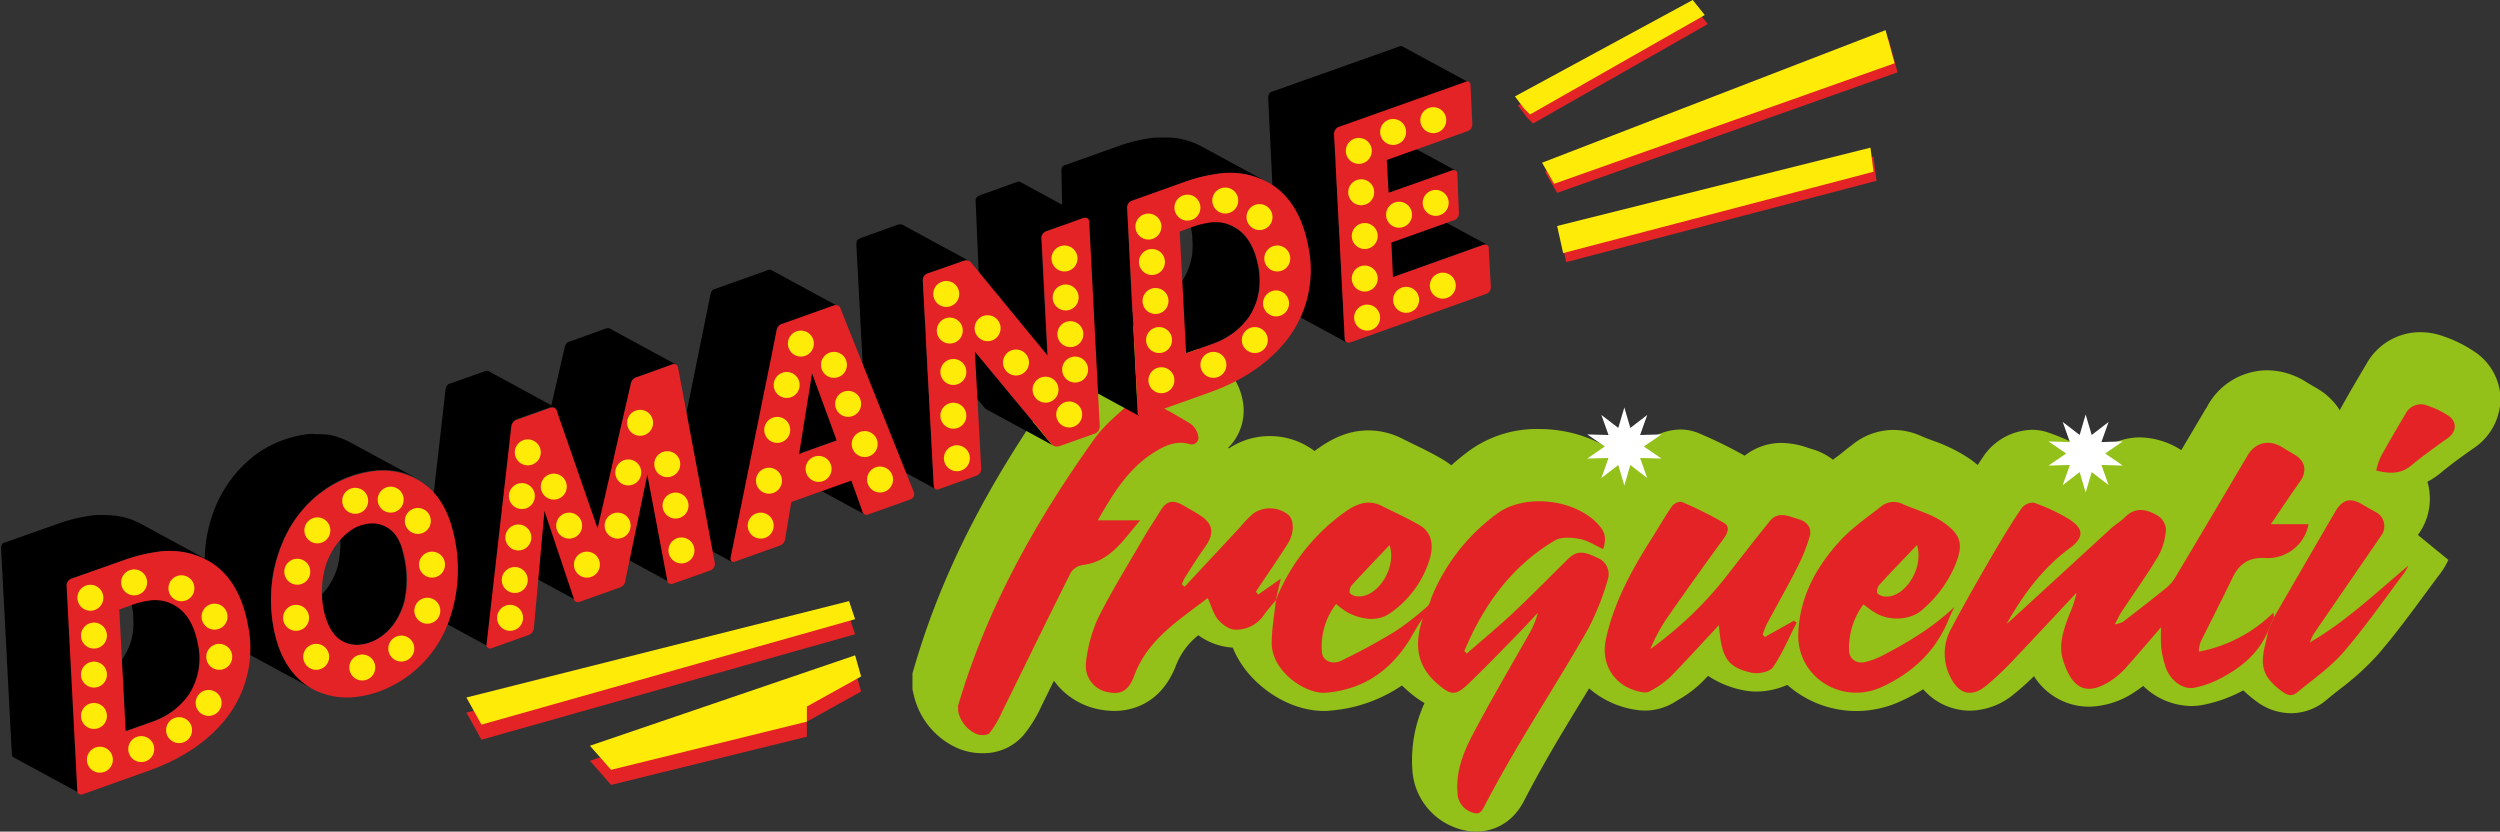 <svg xmlns="http://www.w3.org/2000/svg" viewBox="0 0 553.15 184"><rect x="0" y="0" width="553.15" height="184" fill="#333333" stroke="none"/><title>title.it</title><polygon points="341.86 38 417.86 8.67 419.86 16 344.53 42.67 341.86 38" fill="#e42326"/><polygon points="345.2 52 346.53 58 415.2 40 414.53 34.67 345.2 52" fill="#e42326"/><polyline points="339.2 27.33 377.86 5.33 375.2 2 335.86 23.33 337.86 26" fill="#e42326"/><polygon points="341.2 36 417.2 6.67 419.2 14 343.86 40.67 341.2 36" fill="#ffeb08"/><polygon points="344.53 50 345.86 56 414.53 38 413.86 32.67 344.53 50" fill="#ffeb08"/><polyline points="338.53 25.33 377.2 3.33 374.53 0 335.2 21.33 337.2 24" fill="#ffeb08"/><path d="M547.5,77.81a28.91,28.91,0,0,0-6.89-3.41,15.06,15.06,0,0,0-5.07-.9,13.58,13.58,0,0,0-11.87,6.9c-1.73,2.92-3.75,6.32-5.68,9.81-0.11.19-.18,0.38-0.28,0.57a14.53,14.53,0,0,0-5.05-4.84l-0.22-.13c-0.66-.38-1.32-0.76-2-1.18a16.28,16.28,0,0,0-8.82-2.7,15.17,15.17,0,0,0-13.38,8.24c-0.18.27-.36,0.55-0.51,0.81l-5.09,8.61-0.12-.07a17.45,17.45,0,0,0-9-2.74,14.46,14.46,0,0,0-9.9,3.92l-0.57-.37a50.29,50.29,0,0,0-9.69-4.57,10.88,10.88,0,0,0-3.75-.66A13.38,13.38,0,0,0,439,100.76c-0.47.69-.94,1.4-1.42,2.13-0.52-.44-1.06-0.87-1.66-1.3a35.17,35.17,0,0,0-8.38-4.14c-0.92-.35-1.79-0.67-2.52-1A14.84,14.84,0,0,0,419,95.13a14.38,14.38,0,0,0-9,3.15c-0.67.53-1.35,1-2,1.56s-1.6,1.23-2.43,1.88a14.08,14.08,0,0,0-4.9-2.43l-0.6-.19A18.15,18.15,0,0,0,394.22,98a13.07,13.07,0,0,0-8.19,2.83,99.44,99.44,0,0,0-10-4.91,10.54,10.54,0,0,0-4.26-.89,12.84,12.84,0,0,0-10.14,5.37c-0.5.72-1,1.43-1.41,2.14-4.82-4.79-12.08-7.62-19.71-7.62a25.51,25.51,0,0,0-15.13,4.59,53.28,53.28,0,0,0-4.27,3.45,16.28,16.28,0,0,0-1.87-1.29c-2.18-1.29-4.31-2.33-6.37-3.33-0.84-.41-1.68-0.82-2.52-1.24a16.61,16.61,0,0,0-7.59-1.87c-5.12,0-9,2.42-11.91,4.56A16.34,16.34,0,0,0,281,96.49a16.18,16.18,0,0,0-9,2.66h-0.32a11.21,11.21,0,0,0,.77-0.82A11.63,11.63,0,0,0,275,88.86a14.28,14.28,0,0,0-6.32-9.6c-3.47-2.14-7.08-4.13-10.73-5.93a12.22,12.22,0,0,0-5.44-1.22A12.82,12.82,0,0,0,244,75.24l-1.69,1.49A50.53,50.53,0,0,0,234,85.29c-15.61,21.87-25.69,41.68-31.71,62.34l-0.4,1.37v3.53l0.27,1.15a17,17,0,0,0,9.6,11.81,13.64,13.64,0,0,0,5.58,1.16,11.72,11.72,0,0,0,9-3.85,28.74,28.74,0,0,0,4.07-6.53l0.13-.27,2.65-5.38a16.1,16.1,0,0,0,9.64,6.26,17.89,17.89,0,0,0,3.78.42c3,0,10.23-1,13.69-10.33a15.93,15.93,0,0,1,4.84-6.42,14.33,14.33,0,0,0,7.61,2.74,21.69,21.69,0,0,0,4.74,7.07c4.33,4.35,10.08,6.94,15.38,6.94h0c0.45,0,.9,0,1.33-0.06a32.8,32.8,0,0,0,16-5.58c0.43,0.43.87,0.83,1.3,1.2a22.35,22.35,0,0,0,3.69,2.7,30.25,30.25,0,0,0-2.7,14.66A14.54,14.54,0,0,0,321.68,183a13,13,0,0,0,5,1c2.11,0,7.37-.67,10.54-6.83,2.17-4.22,4.68-8.73,7.68-13.78,1.91-3.22,3.91-6.49,5.84-9.66l0.86-1.42a20.32,20.32,0,0,0,10.92,4.82,11.75,11.75,0,0,0,1.48.09,12.58,12.58,0,0,0,6.63-1.93l0.79-.49a25,25,0,0,0,5.13-3.84l1.38-1.42a21.49,21.49,0,0,0,7.34,3.09,14.54,14.54,0,0,0,3.33.38,17.19,17.19,0,0,0,6.86-1.47,23.11,23.11,0,0,0,15.25,5.78h0a23.47,23.47,0,0,0,9.82-2.16,44.61,44.61,0,0,0,5-2.65,13.77,13.77,0,0,0,10.34,4.73,15.48,15.48,0,0,0,9.71-3.64c1.62-1.29,3.13-2.67,4.46-4a14.36,14.36,0,0,0,12.23,6.76h0a18.79,18.79,0,0,0,10.42-3.51q0.78-.51,1.52-1.08a15.47,15.47,0,0,0,10.64,4.44,14,14,0,0,0,3-.33,31.93,31.93,0,0,0,7.59-2.65l0.91-.48a28.81,28.81,0,0,0,2.82,2.37,12.86,12.86,0,0,0,7.73,2.69,12.16,12.16,0,0,0,7.92-3c0.92-.77,1.87-1.52,2.82-2.27a59.53,59.53,0,0,0,8.51-7.72c3.7-4.29,7-8.77,10.21-13.12,1.21-1.65,2.43-3.3,3.65-4.91a15.83,15.83,0,0,0,1.64-2.75l0.08-.16-6.74-5.51,0.3-.44a13.43,13.43,0,0,0,2-10.59c-0.06-.25-0.14-0.49-0.21-0.74a17.48,17.48,0,0,0,3-2c2.38-2,4.91-3.79,7.3-5.47a13.27,13.27,0,0,0,5.88-10.89A12.79,12.79,0,0,0,547.5,77.81Z" fill="#93c019" fill-rule="evenodd"/><path d="M211.91,156.42c6.32-21.69,17.21-41.08,30.24-59.32,2.29-3.2,5.53-5.75,8.5-8.43a3.21,3.21,0,0,1,2.89-.36c3.38,1.66,6.69,3.49,9.89,5.46a4.35,4.35,0,0,1,1.7,2.73,1.49,1.49,0,0,1-2,1.73c-2.6-.72-4.89.16-7,1.39-6.13,3.52-9.68,9.26-13.23,15.51h9.38c-3.71,4.26-6.54,9.14-12.76,9.89a3.83,3.83,0,0,0-2.61,1.71c-5.15,10.24-10.15,20.55-15.22,30.83a21.38,21.38,0,0,1-2.78,4.66c-0.46.53-2.09,0.53-2.91,0.16a7.11,7.11,0,0,1-4-5v-0.93Z" fill="#e42326" fill-rule="evenodd"/><path d="M282.25,132.85a44,44,0,0,1,14.55-19c2.78-2.08,5.55-3.64,9.06-1.85,2.78,1.41,5.65,2.68,8.32,4.26s3,4.39,2.21,7.26a22.43,22.43,0,0,1-8.77,12.12c-2.85,2-6.17,1.45-9.23,0a18.62,18.62,0,0,1-2.76-2,15.28,15.28,0,0,0-3.12,10.82c0.17,1.71,2.23,2.7,4.25,1.73a131.68,131.68,0,0,0,12.13-6.62A63.65,63.65,0,0,0,316,134a4,4,0,0,0,.6-1.48,43.18,43.18,0,0,1,14.71-18.92c6.17-4.48,17.29-3.17,22.4,2.53,1.5,1.68,1.75,3,1,5.36-1.72-.78-3.38-1.91-5.17-2.24s-4.11-.51-5.54.35c-9.62,5.71-15.77,14.35-20,24.44l0.54,0.55c3.45-3,7-5.93,10.33-9.06,4.05-3.8,7.93-7.77,11.89-11.67,2-2,3.34-2.06,6.7-.42a3.84,3.84,0,0,1,2.28,4.8,58.06,58.06,0,0,1-4.32,10.86c-4.82,8.5-10.09,16.75-15.08,25.16-2.79,4.7-5.47,9.46-8,14.31-0.79,1.53-1.49,1.66-2.85,1.1a4.59,4.59,0,0,1-3-4.29c-0.39-4.75,1.33-9,3.44-13,3.85-7.28,8-14.37,12.08-21.55a20.81,20.81,0,0,0,2.28-5.27c-1.66,1.76-3.29,3.56-5,5.29-3.51,3.58-7,7.2-10.62,10.65-2.75,2.6-3.82,2.21-6.64-.22-4.81-4.14-5.05-9-3.21-14.56-0.48.76-1,1.52-1.45,2.29s-1,1.73-1.49,2.57c-4.3,6.84-10.25,11-18.5,11.69-4.59.39-12-4.82-12-10.92,0-3.2.6-6.4,0.93-9.6Zm25.2-12.24c-2.91,3.07-5.65,5.91-8.3,8.81a2.08,2.08,0,0,0-.5,1.79,2.49,2.49,0,0,0,1.78.74C304.73,132.27,309.12,125.7,307.45,120.61Z" fill="#e42326" fill-rule="evenodd"/><path d="M501.9,139.45c-2.12,5.23-6.25,8.45-11.07,10.9a22,22,0,0,1-5.21,1.8c-2.6.57-5.54-1.62-6.52-4.74a22.57,22.57,0,0,1-.93-4.27,40.84,40.84,0,0,1,0-4.37c-2.69,3.11-5.24,6.13-7.88,9.06a16.52,16.52,0,0,1-3.14,2.71c-5.5,3.62-8.69,1.89-10.69-4.52-1.06-3.41.17-6.86,1.43-10.12a25.08,25.08,0,0,0,1.57-4.76c-4.69,5-9.34,10-14.08,15a62.72,62.72,0,0,1-6.07,5.69c-3.15,2.51-5.87,1.71-7.68-1.87a11.26,11.26,0,0,1,0-10.68c3-5.73,6.24-11.31,9.47-16.9,2-3.38,4-6.72,6.21-9.94a3.17,3.17,0,0,1,2.67-1.22,40.54,40.54,0,0,1,7.78,3.63c3.38,2.14,3.38,4.1.2,6.43-6,4.42-10.33,10.29-14,16.79,0.57-.5,1.14-1,1.7-1.5q10.66-9.77,21.32-19.55c1-.93,2.25-1.64,3.23-2.62,2.41-2.42,5-1.64,7.34-.22a3.89,3.89,0,0,1,1.69,3,14.22,14.22,0,0,1-1.68,5.82c-2.52,4.23-5.41,8.24-8.13,12.35-0.5.75-.86,1.58-1.52,2.81a6.92,6.92,0,0,0,1.82-.57c3.24-2.49,6.46-5,9.63-7.56a8.74,8.74,0,0,0,1.94-2.28q7.63-12.78,15.18-25.6c0.2-.33.43-0.64,0.61-1,1.71-3.28,4.93-4.1,8.07-2.07,0.84,0.54,1.71,1,2.57,1.54,2.35,1.36,2.77,3.67,1.21,5.87-2.13,3-4.17,6.07-6.5,9.49h8.35a9.17,9.17,0,0,1-9.58,7.48c-3.8-.18-5.82,1.39-7.32,4.52-2.29,4.76-4.72,9.46-7.05,14.2a8.36,8.36,0,0,0-.31,2A32,32,0,0,0,503,135.56l0.13,1Z" fill="#e42326" fill-rule="evenodd"/><path d="M380.33,138.32c-3.76,4-7.26,7.9-10.93,11.63a22.44,22.44,0,0,1-4.14,2.89,2.47,2.47,0,0,1-1.5.36c-6.06-.78-9.73-5.79-8.44-11.75,1.73-8,5.57-15.11,9.94-22,1.57-2.46,3-5,4.66-7.41a2.58,2.58,0,0,1,2.15-1,86.89,86.89,0,0,1,9.41,4.67c1.32,0.78.84,2.16-.06,3.4-4.3,5.91-8.57,11.86-12.73,17.87a40.38,40.38,0,0,0-3.55,6.65A83,83,0,0,0,381.6,128c3.32-4.24,6.59-8.53,10-12.71,1.89-2.33,4.27-1,6.4-.4,1.83,0.51,3,2,2.39,3.88a40.28,40.28,0,0,1-2.73,6.79c-2.16,4.25-4.53,8.4-6.78,12.6a18.86,18.86,0,0,0-.86,2.25l0.47,0.53,6.41-3.59,0.63,0.4c-1.71,3.34-3.16,6.85-5.26,9.91-0.71,1-3.25,1.53-4.7,1.19C382.17,147.63,380.89,145.55,380.33,138.32Z" fill="#e42326" fill-rule="evenodd"/><path d="M282.32,132.77c-0.91,1.12-1.89,2.19-2.71,3.37a7.43,7.43,0,0,1-6.35,3.18c-1.3,0-2.89-1.2-3.81-2.3s-1.46-3-2.23-4.71c-6.33,4.9-13.26,9.1-16.26,17.19-1.29,3.47-3,4.25-6,3.62a5.93,5.93,0,0,1-4.7-6.3,32.25,32.25,0,0,1,2.67-10c3.12-6.24,6.84-12.19,10.34-18.24,1.08-1.86,2.33-3.63,3.43-5.48,1.33-2.22,2.71-2.62,5-1.34,1.27,0.72,2.54,1.44,3.76,2.22,3,1.9,3.29,4.05,1.2,7-1.57,2.19-3,4.48-4.45,6.75a11.81,11.81,0,0,0-.72,1.57l0.63,0.5,12.22-13.11a29,29,0,0,1,2.87-3,6.47,6.47,0,0,1,7.86.24c1.32,1.23,1.34,4.05-.2,6.47-2.27,3.56-4.68,7-7,10.53l0.53,0.61,5-3.5c-0.36,1.52-.75,3.16-1.14,4.79Z" fill="#e42326" fill-rule="evenodd"/><path d="M412.3,133.73A16.1,16.1,0,0,0,409.13,144c0.09,1.85,1.62,2.94,3.62,2.47a16.61,16.61,0,0,0,3.87-1.47c5.61-2.93,11-6.15,15.79-10.68-0.47,1-1,2.06-1.41,3.11-2.89,6.86-8,11.52-14.65,14.58-8.93,4.08-18.81-2.31-18.46-11.81,0.29-8.18,4-14.82,9.29-20.59,2.64-2.85,5.93-5.11,9-7.53a4.43,4.43,0,0,1,4.78-.56c3.06,1.36,6.48,2.22,9.14,4.13,4.08,2.92,4.33,5.1,2.34,9.77a26.39,26.39,0,0,1-7.33,9.67c-2.56,2.19-7.28,2.33-10.21.47C414.08,135.09,413.31,134.47,412.3,133.73Zm11.86-13.15c-2.93,3.08-5.6,5.82-8.17,8.64a2.4,2.4,0,0,0-.66,2,2.7,2.7,0,0,0,2,.78C421.52,132.13,425.74,125.66,424.16,120.58Z" fill="#e42326" fill-rule="evenodd"/><path d="M501.9,139.45l1.25-2.89c4.5-7.77,9-15.57,13.52-23.31,1.73-2.92,3.46-3.21,6.33-1.46,0.85,0.52,1.74,1,2.61,1.49a3.49,3.49,0,0,1,1.35,5.08c-4.86,7.11-9.75,14.2-14.62,21.3a8.91,8.91,0,0,0-1.25,2.48c8-4.66,14.66-11,21.77-17a12.18,12.18,0,0,1-.89,1.62c-4.44,5.88-8.65,12-13.46,17.54-2.91,3.38-6.75,6-10.2,8.87-1.07.9-2,.8-3.27-0.11-4.11-3-5.08-5.36-3.89-10.28C501.42,141.7,501.65,140.57,501.9,139.45Z" fill="#e42326" fill-rule="evenodd"/><path d="M525.76,104.11a17.26,17.26,0,0,1,1-3.06c1.78-3.21,3.64-6.38,5.52-9.54a3.81,3.81,0,0,1,5-1.69A19,19,0,0,1,541.76,92c2,1.41,1.75,3.62-.26,5-2.69,1.9-5.37,3.84-7.91,5.93C531.25,104.91,528.75,104.85,525.76,104.11Z" fill="#e42326" fill-rule="evenodd"/><polygon points="461.47 91.71 462.81 96.24 466.55 93.36 464.96 97.81 469.68 97.67 465.79 100.34 469.68 103.01 464.96 102.88 466.55 107.33 462.81 104.45 461.47 108.97 460.14 104.45 456.4 107.33 457.98 102.88 453.26 103.01 457.16 100.34 453.26 97.67 457.98 97.81 456.4 93.36 460.14 96.24 461.47 91.71" fill="#fff"/><polygon points="359.4 90.16 360.73 94.68 364.47 91.81 362.89 96.25 367.61 96.12 363.71 98.79 367.61 101.46 362.89 101.33 364.47 105.77 360.73 102.89 359.4 107.42 358.06 102.89 354.32 105.77 355.9 101.33 351.19 101.46 355.08 98.79 351.19 96.12 355.9 96.25 354.32 91.81 358.06 94.68 359.4 90.16" fill="#fff"/><g style="isolation:isolate"><path d="M329,54.14l-14.75-8h0L314.07,46h0a0.79,0.79,0,0,0-.28,0l-0.18,0-17.24,6.15-0.83-15.9,11.75,6.39,14.17-5,0.17,0a0.79,0.79,0,0,1,.44.08l-14.75-8h0l-0.13,0h0a0.72,0.72,0,0,0-.26,0l-0.17,0-11.31,4-0.21-4a1.37,1.37,0,0,1,.05-0.43l0-.09a1.82,1.82,0,0,1,.18-0.4l0,0a1.69,1.69,0,0,1,.31-0.36h0a1.25,1.25,0,0,1,.39-0.23l28.17-10,0.2-.05a0.71,0.71,0,0,1,.25,0,0.6,0.6,0,0,1,.16.06l-14.75-8h0l-0.11,0h0a0.69,0.69,0,0,0-.25,0l-0.2.05-28.17,10-0.1,0-0.18.1-0.12.09h0l-0.13.14-0.12.16,0,0.06,0,0-0.06.1a1.79,1.79,0,0,0-.11.23s0,0,0,.07l0,0.08a1.39,1.39,0,0,0-.05.43L282.79,67a0.93,0.93,0,0,0,.45.79l14.75,8a0.94,0.94,0,0,1-.45-0.79l-1-20.06,11.69,6.36,20.15-7.19,0.18,0a0.8,0.8,0,0,1,.28,0A0.7,0.7,0,0,1,329,54.14Z"/><path d="M249.46,45.49a1.68,1.68,0,0,1,.17-0.39l0,0a1.66,1.66,0,0,1,.3-0.36l0,0a1.37,1.37,0,0,1,.42-0.24l11.51-4.11A36.52,36.52,0,0,1,269,38.51c0.62-.09,1.23-0.14,1.83-0.18l0.54,0q0.65,0,1.29,0l0.56,0q0.75,0,1.49.13l0.25,0c0.56,0.08,1.12.2,1.66,0.33L277.21,39c0.31,0.09.61,0.18,0.91,0.29l0.59,0.23c0.29,0.12.58,0.24,0.86,0.37s0.62,0.29.92,0.45l-14.75-8-0.6-.31-0.32-.14c-0.29-.13-0.58-0.26-0.87-0.37l-0.58-.22c-0.31-.11-0.62-0.2-0.93-0.29l-0.4-.12-0.15,0c-0.55-.14-1.1-0.25-1.67-0.33l-0.23,0q-0.74-.1-1.51-0.13l-0.55,0q-0.64,0-1.3,0l-0.54,0c-0.6,0-1.21.09-1.83,0.18a36.52,36.52,0,0,0-7.12,1.83l-11.51,4.11-0.11,0-0.2.11-0.11.09h0l0,0-0.13.13-0.12.15,0,0.06,0,0,0,0.07a1.72,1.72,0,0,0-.1.22s0,0.06,0,.1l0,0.1a1.45,1.45,0,0,0,0,.42L235,45.29l-9.29-5.05h0l-0.14-.05h0a0.81,0.81,0,0,0-.3,0l-0.22.06-8.33,3-0.11,0-0.2.12-0.11.09,0,0,0,0-0.14.14-0.12.16,0,0.06,0,0-0.06.09a2,2,0,0,0-.1.23s0,0.07,0,.1l0,0.1a1.43,1.43,0,0,0,0,.46L217,70.66l14.75,8-1.34-25.83a1.37,1.37,0,0,1,0-.46l0-.1a1.79,1.79,0,0,1,.18-0.42l0,0a1.78,1.78,0,0,1,.32-0.37l0,0a1.45,1.45,0,0,1,.42-0.25l3.82-1.36L237,83.27a1,1,0,0,0,.43.8L247,89.29l5.16,2.81a1,1,0,0,1-.43-0.8l-1-19.51,11.7,6.37,5.78-2.06c0.52-.19,1-0.41,1.54-0.64l0.19-.08,0.29-.15,0.74-.38,0.51-.29,0.71-.45,0.32-.2h0l0.12-.09a16,16,0,0,0,1.41-1.11l0.09-.07,0.22-.23c0.27-.25.53-0.52,0.78-0.79l0.19-.19c0.06-.07.11-0.14,0.17-0.21,0.2-.23.39-0.47,0.57-0.72s0.16-.19.23-0.29l0.23-.34q0.28-.44.53-0.9l0-.08a13.82,13.82,0,0,0,.69-1.54l0.06-.14c0.11-.29.21-0.59,0.3-0.9h0c0.11-.39.2-0.79,0.28-1.2,0-.11,0-0.22.06-0.34,0.06-.33.1-0.67,0.14-1,0-.09,0-0.19,0-0.28q0.05-.65.05-1.32c0-.1,0-0.2,0-0.29q0-.56-0.06-1.13c0-.13,0-0.26,0-0.39-0.05-.48-0.12-1-0.21-1.47-0.75-3.94-2.36-6.72-4.68-8.24a8.31,8.31,0,0,0-.72-0.44l-14.75-8a8.07,8.07,0,0,1,.72.44c2.32,1.52,3.93,4.29,4.68,8.24,0.09,0.5.16,1,.21,1.47,0,0.13,0,.27,0,0.4,0,0.38.05,0.75,0.06,1.12,0,0.1,0,.2,0,0.3,0,0.45,0,.89-0.05,1.32,0,0.1,0,.19,0,0.29,0,0.34-.08.68-0.14,1,0,0.11,0,.23-0.06.34a13.67,13.67,0,0,1-.64,2.24,14,14,0,0,1-.69,1.54c-0.18.34-.37,0.67-0.57,1s-0.3.42-.46,0.62-0.38.49-.58,0.73l-0.35.4q-0.39.42-.8,0.81l-0.3.28a15.84,15.84,0,0,1-1.42,1.12l-0.44.3-0.7.44-0.52.3-0.72.38-0.5.24c-0.5.23-1,.45-1.54,0.64l-2.88,1L249.4,46a1.44,1.44,0,0,1,0-.43Z"/><path d="M232.48,98.1L215.7,77.78l-11-6-0.51-9.56a2,2,0,0,1,.06-0.52l0-.11a1.6,1.6,0,0,1,.18-0.41v0a1.48,1.48,0,0,1,.31-0.34l0,0a1.56,1.56,0,0,1,.42-0.22L213,57.8a3.13,3.13,0,0,1,.63-0.17,1.41,1.41,0,0,1,.51,0,1.15,1.15,0,0,1,.31.11l-14.75-8,0,0-0.22-.08h0a1.44,1.44,0,0,0-.51,0,3.13,3.13,0,0,0-.63.17l-7.76,2.77-0.16.06-0.22.13,0,0,0,0-0.08.06L189.8,53l-0.1.13,0,0v0l-0.07.11a1.86,1.86,0,0,0-.09.21,0.89,0.89,0,0,0,0,.1l0,0.11a2,2,0,0,0-.06.52l2.4,45.14a1,1,0,0,0,.39.88l14.75,8a1,1,0,0,1-.39-0.88L204.8,74.42l12.93,15.66a2.37,2.37,0,0,0,.64.56L228,95.85l5.16,2.81A2.37,2.37,0,0,1,232.48,98.1Z"/><path d="M190.8,113l-2.41-6.7-11.16-6.07,7.92-2.82-5.46-14.88-8.76-4.77,0.88-4.32a4.69,4.69,0,0,1,.15-0.58,2.43,2.43,0,0,1,.15-0.37h0a1.41,1.41,0,0,1,.27-0.35h0a1.18,1.18,0,0,1,.4-0.24l11.88-4.23,0.2,0a0.88,0.88,0,0,1,.32,0,0.89,0.89,0,0,1,.24.09l-14.75-8,0,0-0.18-.07h0a0.88,0.88,0,0,0-.32,0l-0.2.05-11.88,4.23-0.11,0-0.17.1-0.12.09h0l-0.09.09-0.1.12-0.09.15h0a2.32,2.32,0,0,0-.13.29l0,0.08a4.83,4.83,0,0,0-.15.57l-10.13,50a0.81,0.81,0,0,0,.27.92l14.75,8a0.8,0.8,0,0,1-.27-0.92l5.71-28.14,6.42,3.49,2.25,6.24a1.29,1.29,0,0,0,.51.81l14.75,8A1.3,1.3,0,0,1,190.8,113ZM168.43,90.11l0.79-3.91,1.18,3.21Z"/><path d="M143.23,105l-7.33-4,3.66-15.87a3.9,3.9,0,0,1,.15-0.54,2.44,2.44,0,0,1,.18-0.41l0,0a1.36,1.36,0,0,1,.7-0.61l8.33-3,0.19,0a0.72,0.72,0,0,1,.26,0,0.65,0.65,0,0,1,.17.06l-14.75-8h0l-0.12,0h0a0.71,0.71,0,0,0-.26,0l-0.19,0-8.33,3-0.11,0-0.18.1-0.13.1h0l-0.11.11-0.11.14-0.06.1,0,0,0,0a2.47,2.47,0,0,0-.14.32v0a4,4,0,0,0-.15.54l-2.91,12.64-14-7.62h0l-0.11,0h0a0.61,0.61,0,0,0-.22,0l-0.18,0-8,2.85-0.1,0-0.16.09-0.12.1h0l-0.1.1-0.11.14-0.06.1,0,0,0,0a2.11,2.11,0,0,0-.13.29v0a2.51,2.51,0,0,0-.13.55l-5.46,48.08a0.74,0.74,0,0,0,.37.78l14.75,8a0.74,0.74,0,0,1-.37-0.78l2.7-23.74,1.9,5.68a0.94,0.94,0,0,0,.43.59l14.75,8a0.94,0.94,0,0,1-.43-0.59l-6.53-19.49-8.91-4.85,1.56-13.7a2.56,2.56,0,0,1,.13-0.55,2.2,2.2,0,0,1,.17-0.38l0,0a1.6,1.6,0,0,1,.28-0.35h0a1.12,1.12,0,0,1,.38-0.23l7.68-2.73-4.29,18.62,14.74,8,0.65,3.46a1.09,1.09,0,0,0,.48.79l14.75,8a1.09,1.09,0,0,1-.48-0.79Z"/><path d="M72.11,108.09q0.62-.42,1.26-0.8l0.31-.19q0.74-.42,1.5-0.79l0.27-.12c0.62-.29,1.25-0.55,1.9-0.78a24.67,24.67,0,0,1,4.85-1.23c0.53-.07,1-0.12,1.55-0.15h0.47c0.36,0,.71,0,1.05,0l0.49,0c0.36,0,.71.06,1.06,0.11l0.39,0c0.47,0.07.93,0.17,1.38,0.28l0.25,0.07c0.37,0.1.74,0.22,1.1,0.35l0.44,0.17q0.46,0.18.92,0.4l0.64,0.3-14.75-8-0.38-.19-0.26-.11q-0.46-.21-0.93-0.4l-0.43-.16q-0.56-.2-1.13-0.36l-0.19-.06h0c-0.45-.12-0.91-0.21-1.38-0.28l-0.39,0c-0.35,0-.7-0.08-1.05-0.1l-0.5,0c-0.35,0-.7,0-1.05,0L69,96c-0.51,0-1,.07-1.55.15a24.68,24.68,0,0,0-4.85,1.23c-0.65.23-1.28,0.5-1.9,0.78l-0.18.07-0.1.06q-0.76.36-1.5,0.78l-0.32.19q-0.64.38-1.26,0.8l-0.18.11-0.08.06q-0.6.42-1.17,0.87l-0.11.1q-0.51.41-1,.84l-0.12.1-0.27.26-0.63.6-0.39.4-0.59.63-0.22.23-0.16.19-0.58.69-0.33.41c-0.21.28-.42,0.56-0.63,0.84l-0.19.26,0,0q-0.44.63-.84,1.28l-0.19.31c-0.2.34-.4,0.68-0.59,1l-0.11.19-0.1.2c-0.3.56-.59,1.14-0.85,1.73s-0.54,1.27-.79,1.92l-0.07.16,0,0.09c-0.23.63-.43,1.26-0.62,1.91l-0.1.34q-0.27,1-.48,2l-0.07.33c-0.14.68-.26,1.37-0.35,2.06,0,0.06,0,.12,0,0.18q-0.13,1-.2,2.1v0.19c0,0.31,0,.62,0,0.94l-9-4.88-5.16-2.81-0.61-.31-0.31-.13q-0.44-.2-0.88-0.38l-0.58-.22c-0.31-.11-0.62-0.2-0.93-0.29l-0.39-.12-0.15,0c-0.55-.14-1.11-0.25-1.67-0.33l-0.23,0q-0.75-.1-1.51-0.14l-0.54,0q-0.65,0-1.31,0l-0.53,0c-0.6,0-1.21.09-1.84,0.18A36.49,36.49,0,0,0,12.51,116L1,120.06l-0.12,0-0.19.11h0l-0.1.08,0,0,0,0-0.13.13-0.11.15,0,0.07,0,0,0,0.07a1.74,1.74,0,0,0-.1.22s0,0.07,0,.1l0,0.1a1.43,1.43,0,0,0,0,.43l2.37,45.28a0.94,0.94,0,0,0,.43.8l14.75,8a0.94,0.94,0,0,1-.43-0.8l-1-19.51,11.7,6.37,5.78-2.06c0.52-.19,1-0.41,1.55-0.64l0.19-.08,0.29-.15,0.74-.38,0.51-.29,0.71-.45,0.32-.2,0.12-.1a15.91,15.91,0,0,0,1.41-1.11l0.09-.07,0.21-.22c0.28-.26.54-0.53,0.8-0.81l0.18-.18,0.17-.21c0.2-.24.39-0.48,0.58-0.73l0.22-.28,0.24-.36q0.28-.44.54-0.91l0-.08a13.58,13.58,0,0,0,.69-1.53l0.06-.14c0.1-.28.2-0.57,0.28-0.86v0c0.11-.38.2-0.78,0.28-1.19,0-.11,0-0.23.06-0.34q0.09-.49.14-1c0-.1,0-0.19,0-0.29q0.05-.64.05-1.32c0-.1,0-0.2,0-0.3q0-.55-0.06-1.12c0-.13,0-0.27,0-0.4-0.05-.48-0.12-1-0.21-1.47-0.74-3.94-2.35-6.72-4.67-8.24a8.2,8.2,0,0,0-.72-0.44l-14.75-8q0.37,0.2.72,0.44c2.32,1.52,3.93,4.3,4.67,8.24,0.09,0.5.16,1,.21,1.47,0,0.13,0,.27,0,0.4q0,0.57.06,1.12c0,0.1,0,.2,0,0.3q0,0.67-.05,1.32c0,0.1,0,.2,0,0.29q-0.05.51-.14,1c0,0.12,0,.23-0.06.34-0.08.4-.17,0.8-0.28,1.19v0c-0.1.34-.22,0.67-0.35,1a13.52,13.52,0,0,1-.69,1.53c-0.18.34-.37,0.67-0.57,1s-0.31.43-.47,0.64-0.37.49-.57,0.72l-0.35.4c-0.26.28-.52,0.55-0.8,0.81l-0.29.28a15.85,15.85,0,0,1-1.41,1.11l-0.45.3-0.7.44-0.51.29-0.73.38-0.48.23c-0.51.23-1,.45-1.55,0.64l-2.88,1-1.21-23.08a1.43,1.43,0,0,1,0-.43l0-.1a1.69,1.69,0,0,1,.17-0.39l0,0a1.61,1.61,0,0,1,.31-0.36l0,0a1.33,1.33,0,0,1,.42-0.24L27.26,124a36.48,36.48,0,0,1,7.12-1.83c0.62-.09,1.23-0.14,1.83-0.18l0.53,0q0.66,0,1.31,0l0.54,0q0.76,0,1.51.13l0.23,0a16.88,16.88,0,0,1,1.67.33l0.54,0.15c0.31,0.09.62,0.18,0.93,0.29l0.59,0.22q0.44,0.17.87,0.37l0.31,0.15q0,0.59,0,1.18c0,0.12,0,.24,0,0.36q0,1.05.11,2.12c0,0.13,0,.26,0,0.4,0.07,0.72.15,1.44,0.27,2.17l0.05,0.31c0.13,0.77.27,1.54,0.45,2.31,1.41,6.06,4.52,9.94,8.44,12l14.75,8c-3.92-2.09-7-6-8.44-12-0.18-.77-0.33-1.55-0.45-2.32l-0.05-.3c-0.11-.73-0.2-1.46-0.27-2.18,0-.13,0-0.26,0-0.38Q60,134.25,60,133.19c0-.12,0-0.24,0-0.36,0-.72,0-1.44,0-2.15,0-.06,0-0.13,0-0.19q0.07-1.05.2-2.09l0-.19c0.09-.69.21-1.37,0.35-2l0.07-.34q0.21-1,.48-1.93l0.11-.37c0.19-.64.39-1.26,0.61-1.88l0.11-.29c0.24-.64.5-1.28,0.78-1.9s0.55-1.15.84-1.71l0.22-.41c0.18-.33.37-0.66,0.57-1L64.6,116q0.4-.65.83-1.26l0.25-.34c0.2-.27.4-0.55,0.6-0.81l0.33-.42,0.57-.68,0.38-.43,0.58-.62,0.39-.39,0.64-.61,0.38-.35q0.48-.43,1-0.84l0.12-.1,0.45-.34L71.37,109c1.48,1,2.59,2.93,3.22,5.56a22.47,22.47,0,0,1,.17,10.63c-0.15.54-.33,1.05-0.52,1.55l-0.13.31c-0.17.43-.36,0.84-0.56,1.23l-0.08.15c-0.11.2-.23,0.38-0.34,0.56s-0.33.57-.51,0.83-0.44.58-.67,0.86c-0.08.1-.16,0.22-0.25,0.31a12.13,12.13,0,0,1-1,1c-0.22.2-.46,0.37-0.7,0.55s-0.29.24-.44,0.35l0,0a11,11,0,0,1-1,.63l-0.24.12a10.35,10.35,0,0,1-1.15.5,9.16,9.16,0,0,1-1.81.45,7.81,7.81,0,0,1-.94.07H64.11a6.8,6.8,0,0,1-.93-0.07l-0.08,0a6.36,6.36,0,0,1-.87-0.21l-0.16,0a6.07,6.07,0,0,1-.93-0.4l14.75,8,0.22,0.11a6.07,6.07,0,0,0,.71.29l0.16,0,0.3,0.09c0.19,0,.39.09,0.58,0.12h0.07a6.93,6.93,0,0,0,.93.07h0.23a7.74,7.74,0,0,0,.94-0.07,9.09,9.09,0,0,0,1.81-.45q0.48-.17.94-0.39l0.21-.11,0.24-.12a10.83,10.83,0,0,0,1-.62l0,0h0c0.12-.08.23-0.19,0.35-0.28s0.53-.39.77-0.61h0a12.14,12.14,0,0,0,1-1l0,0c0.08-.09.16-0.2,0.24-0.3,0.22-.26.44-0.52,0.64-0.81l0-.06c0.18-.26.34-0.54,0.5-0.81s0.23-.34.33-0.53l0-.06,0.07-.14c0.21-.4.39-0.81,0.57-1.24l0.13-.31,0.1-.24q0.23-.63.42-1.31a22.47,22.47,0,0,0-.17-10.63C88.7,119.9,87.6,118,86.12,117a6.3,6.3,0,0,0-.65-0.41l-14.31-7.78,0.68-.51Z"/><path d="M54.84,138.18A25.15,25.15,0,0,1,51,157.66c-4,5.77-10.37,10.11-17.88,12.79l-14.87,5.31L18,175.8a0.81,0.81,0,0,1-.9-0.87l-2.37-45.28a1.6,1.6,0,0,1,1-1.57L27.26,124a36.48,36.48,0,0,1,7.12-1.83,17.83,17.83,0,0,1,12.22,2.21C50.6,126.85,53.54,131.29,54.84,138.18Zm-12.93,15.3a14.74,14.74,0,0,0,1.87-11c-0.74-3.94-2.35-6.72-4.67-8.24a8.65,8.65,0,0,0-6.35-1.31,18.65,18.65,0,0,0-3.63.94l-2.74,1,1.42,26.95,5.78-2.06a16.46,16.46,0,0,0,8.32-6.25" fill="#e42326"/></g><path d="M324.53,18a0.8,0.8,0,0,1,.84.89l0.4,8.62a1.59,1.59,0,0,1-.94,1.47l-18,6.42,0.42,7.26,14.17-5,0.17,0a0.78,0.78,0,0,1,.86.81l0.35,8.65a1.58,1.58,0,0,1-.94,1.55l-14,5,0.35,7.65,20.15-7.19,0.18,0a0.75,0.75,0,0,1,.86.82l0.47,8.59A1.52,1.52,0,0,1,328.9,65L298.64,75.81l-0.18,0a0.83,0.83,0,0,1-.92-0.87l-2.37-45.28a1.68,1.68,0,0,1,1-1.57l28.17-10Z" fill="#e42326"/><path d="M289.48,54.55A25.15,25.15,0,0,1,285.62,74c-4,5.77-10.37,10.12-17.88,12.79l-14.87,5.31-0.22.05a0.81,0.81,0,0,1-.89-0.88L249.4,46a1.61,1.61,0,0,1,1-1.57l11.51-4.11A36.52,36.52,0,0,1,269,38.51a17.83,17.83,0,0,1,12.22,2.21C285.24,43.22,288.18,47.66,289.48,54.55ZM276.55,69.85a14.79,14.79,0,0,0,1.87-11c-0.75-3.94-2.36-6.72-4.68-8.24a8.65,8.65,0,0,0-6.35-1.31,18.66,18.66,0,0,0-3.64.94l-2.73,1,1.42,26.95,5.78-2.06a16.5,16.5,0,0,0,8.32-6.24" fill="#e42326"/><path d="M240,48.18a0.87,0.87,0,0,1,1,.91l2.33,45.15a1.69,1.69,0,0,1-1,1.66l-7.62,2.71a3.36,3.36,0,0,1-.66.18,1.54,1.54,0,0,1-1.49-.7L215.7,77.78l1.4,25.8a1.6,1.6,0,0,1-1,1.66l-8.39,3-0.26.06c-0.5.07-.84-0.22-0.86-1l-2.4-45.14a1.59,1.59,0,0,1,1-1.65L213,57.8a3.13,3.13,0,0,1,.63-0.17,1.41,1.41,0,0,1,1.44.71l16.73,20.34-1.34-25.83a1.68,1.68,0,0,1,1-1.66l8.33-3Z" fill="#e42326"/><path d="M202.24,109a1.26,1.26,0,0,1-.81,1.5l-9.53,3.4-0.2,0a0.91,0.91,0,0,1-.91-0.87l-2.41-6.7-13.29,4.74-1.34,8a1.94,1.94,0,0,1-1,1.57l-10.29,3.67-0.18,0c-0.47.07-.74-0.35-0.61-1l10.13-50a1.84,1.84,0,0,1,1-1.57l11.88-4.23,0.2,0a1,1,0,0,1,1.1.79Zm-25.43-8.54,8.33-3-5.46-14.88-2.87,17.85" fill="#e42326"/><path d="M149.13,80.56a0.86,0.86,0,0,1,.91.87l8.14,43.22a1.51,1.51,0,0,1-1,1.56l-8.46,3-0.19,0a0.86,0.86,0,0,1-.91-0.86L143.23,105l-4.87,23.48a1.72,1.72,0,0,1-1.21,1.5l-9.09,3.25-0.17,0a0.81,0.81,0,0,1-.89-0.67l-6.53-19.49-2.33,25.79a1.84,1.84,0,0,1-1,1.57l-8.39,3-0.2.05a0.76,0.76,0,0,1-.9-0.87l5.46-48.08a1.82,1.82,0,0,1,1-1.56l8-2.85,0.18,0a1,1,0,0,1,.93.86l9,25.94,7.31-31.76a1.94,1.94,0,0,1,1.06-1.59l8.33-3Z" fill="#e42326"/><path d="M100.37,118.09a33.59,33.59,0,0,1-1.18,19.68A25.77,25.77,0,0,1,83.88,153a22.79,22.79,0,0,1-4.45,1.11,16.36,16.36,0,0,1-10.09-1.56c-3.92-2.09-7-6-8.44-12a32.79,32.79,0,0,1,1.87-21,25.75,25.75,0,0,1,14.59-14,24.67,24.67,0,0,1,4.85-1.23,15.66,15.66,0,0,1,9.74,1.59C96.25,108.09,99,112.16,100.37,118.09ZM89.51,133.17a22.47,22.47,0,0,0-.17-10.63C88.7,119.9,87.6,118,86.12,117a6.49,6.49,0,0,0-4.79-1.1,9.18,9.18,0,0,0-1.78.44c-2.73,1-5.76,4-7.32,8.31a20,20,0,0,0-.43,11.06c0.79,3.08,2.09,5,3.71,6a6.54,6.54,0,0,0,4.52.9,9.09,9.09,0,0,0,1.81-.45c3.43-1.22,6.37-4.34,7.67-9" fill="#e42326"/><circle cx="20" cy="132.26" r="2.88" fill="#ffeb08"/><circle cx="20.79" cy="140.63" r="2.88" fill="#ffeb08"/><circle cx="20.79" cy="149.26" r="2.88" fill="#ffeb08"/><circle cx="20.79" cy="158.41" r="2.88" fill="#ffeb08"/><circle cx="22.1" cy="168.09" r="2.88" fill="#ffeb08"/><circle cx="31.25" cy="165.74" r="2.88" fill="#ffeb08"/><circle cx="39.62" cy="161.55" r="2.88" fill="#ffeb08"/><circle cx="46.16" cy="155.53" r="2.88" fill="#ffeb08"/><circle cx="48.51" cy="145.33" r="2.88" fill="#ffeb08"/><circle cx="47.47" cy="136.44" r="2.88" fill="#ffeb08"/><circle cx="40.14" cy="130.16" r="2.88" fill="#ffeb08"/><circle cx="29.68" cy="128.86" r="2.88" fill="#ffeb08"/><circle cx="78.59" cy="110.81" r="2.88" fill="#ffeb08"/><circle cx="70.22" cy="117.35" r="2.88" fill="#ffeb08"/><circle cx="65.78" cy="126.5" r="2.88" fill="#ffeb08"/><circle cx="65.51" cy="136.7" r="2.88" fill="#ffeb08"/><circle cx="69.96" cy="145.33" r="2.88" fill="#ffeb08"/><circle cx="80.16" cy="147.69" r="2.88" fill="#ffeb08"/><circle cx="88.79" cy="143.5" r="2.88" fill="#ffeb08"/><circle cx="94.55" cy="135.13" r="2.88" fill="#ffeb08"/><circle cx="112.86" cy="136.7" r="2.88" fill="#ffeb08"/><circle cx="113.9" cy="128.33" r="2.88" fill="#ffeb08"/><circle cx="114.69" cy="118.92" r="2.88" fill="#ffeb08"/><circle cx="115.47" cy="109.76" r="2.88" fill="#ffeb08"/><circle cx="116.78" cy="100.09" r="2.88" fill="#ffeb08"/><circle cx="122.53" cy="107.67" r="2.88" fill="#ffeb08"/><circle cx="125.93" cy="116.3" r="2.88" fill="#ffeb08"/><circle cx="129.86" cy="124.93" r="2.88" fill="#ffeb08"/><circle cx="136.66" cy="116.3" r="2.88" fill="#ffeb08"/><circle cx="139.01" cy="104.53" r="2.88" fill="#ffeb08"/><circle cx="141.63" cy="93.55" r="2.88" fill="#ffeb08"/><circle cx="147.64" cy="102.7" r="2.88" fill="#ffeb08"/><circle cx="149.47" cy="111.86" r="2.88" fill="#ffeb08"/><circle cx="150.78" cy="121.79" r="2.88" fill="#ffeb08"/><circle cx="168.31" cy="116.3" r="2.88" fill="#ffeb08"/><circle cx="170.14" cy="106.36" r="2.88" fill="#ffeb08"/><circle cx="171.97" cy="95.12" r="2.88" fill="#ffeb08"/><circle cx="174.06" cy="85.18" r="2.88" fill="#ffeb08"/><circle cx="177.2" cy="76.02" r="2.88" fill="#ffeb08"/><circle cx="184.52" cy="80.73" r="2.88" fill="#ffeb08"/><circle cx="187.66" cy="89.36" r="2.88" fill="#ffeb08"/><circle cx="191.32" cy="98.25" r="2.88" fill="#ffeb08"/><circle cx="194.72" cy="106.1" r="2.88" fill="#ffeb08"/><circle cx="211.72" cy="101.39" r="2.88" fill="#ffeb08"/><circle cx="210.94" cy="91.98" r="2.88" fill="#ffeb08"/><circle cx="210.94" cy="82.3" r="2.88" fill="#ffeb08"/><circle cx="210.15" cy="73.14" r="2.88" fill="#ffeb08"/><circle cx="209.37" cy="65.04" r="2.88" fill="#ffeb08"/><circle cx="218.52" cy="72.62" r="2.88" fill="#ffeb08"/><circle cx="224.8" cy="80.21" r="2.88" fill="#ffeb08"/><circle cx="231.34" cy="86.22" r="2.88" fill="#ffeb08"/><circle cx="236.57" cy="91.71" r="2.88" fill="#ffeb08"/><circle cx="236.83" cy="73.93" r="2.88" fill="#ffeb08"/><circle cx="237.88" cy="81.77" r="2.88" fill="#ffeb08"/><circle cx="256.97" cy="84.13" r="2.88" fill="#ffeb08"/><circle cx="256.45" cy="75.24" r="2.88" fill="#ffeb08"/><circle cx="255.67" cy="66.6" r="2.88" fill="#ffeb08"/><circle cx="254.88" cy="57.97" r="2.88" fill="#ffeb08"/><circle cx="254.1" cy="50.13" r="2.88" fill="#ffeb08"/><circle cx="262.73" cy="45.94" r="2.88" fill="#ffeb08"/><circle cx="271.1" cy="44.37" r="2.88" fill="#ffeb08"/><circle cx="278.68" cy="48.03" r="2.88" fill="#ffeb08"/><circle cx="282.61" cy="57.19" r="2.88" fill="#ffeb08"/><circle cx="282.34" cy="67.13" r="2.88" fill="#ffeb08"/><circle cx="277.64" cy="75.24" r="2.88" fill="#ffeb08"/><circle cx="268.48" cy="80.73" r="2.88" fill="#ffeb08"/><circle cx="300.65" cy="33.39" r="2.88" fill="#ffeb08"/><circle cx="301.18" cy="42.54" r="2.88" fill="#ffeb08"/><circle cx="301.96" cy="52.22" r="2.88" fill="#ffeb08"/><circle cx="301.96" cy="61.63" r="2.88" fill="#ffeb08"/><circle cx="302.49" cy="70.27" r="2.88" fill="#ffeb08"/><circle cx="311.12" cy="66.34" r="2.88" fill="#ffeb08"/><circle cx="319.23" cy="63.2" r="2.88" fill="#ffeb08"/><circle cx="309.55" cy="47.51" r="2.88" fill="#ffeb08"/><circle cx="317.66" cy="44.89" r="2.88" fill="#ffeb08"/><circle cx="308.24" cy="29.2" r="2.88" fill="#ffeb08"/><circle cx="317.13" cy="26.59" r="2.88" fill="#ffeb08"/><circle cx="235.79" cy="65.82" r="2.88" fill="#ffeb08"/><circle cx="235.53" cy="57.19" r="2.88" fill="#ffeb08"/><circle cx="181.12" cy="103.75" r="2.88" fill="#ffeb08"/><circle cx="95.59" cy="124.93" r="2.88" fill="#ffeb08"/><circle cx="92.45" cy="115.26" r="2.88" fill="#ffeb08"/><circle cx="86.44" cy="110.55" r="2.88" fill="#ffeb08"/><polygon points="187.86 136.33 103.2 157.67 106.53 163.67 189.2 140.33 187.86 136.33" fill="#e42326" fill-rule="evenodd"/><polygon points="189.2 148.33 130.53 168.33 135.2 173.67 178.53 163 178.53 159.67 190.53 153 189.2 148.33" fill="#e42326" fill-rule="evenodd"/><polygon points="187.86 133 103.2 154.33 106.53 160.33 189.2 137 187.86 133" fill="#ffeb08" fill-rule="evenodd"/><polygon points="189.2 145 130.53 165 135.2 170.33 178.53 159.67 178.53 156.33 190.53 149.67 189.2 145" fill="#ffeb08" fill-rule="evenodd"/></svg>